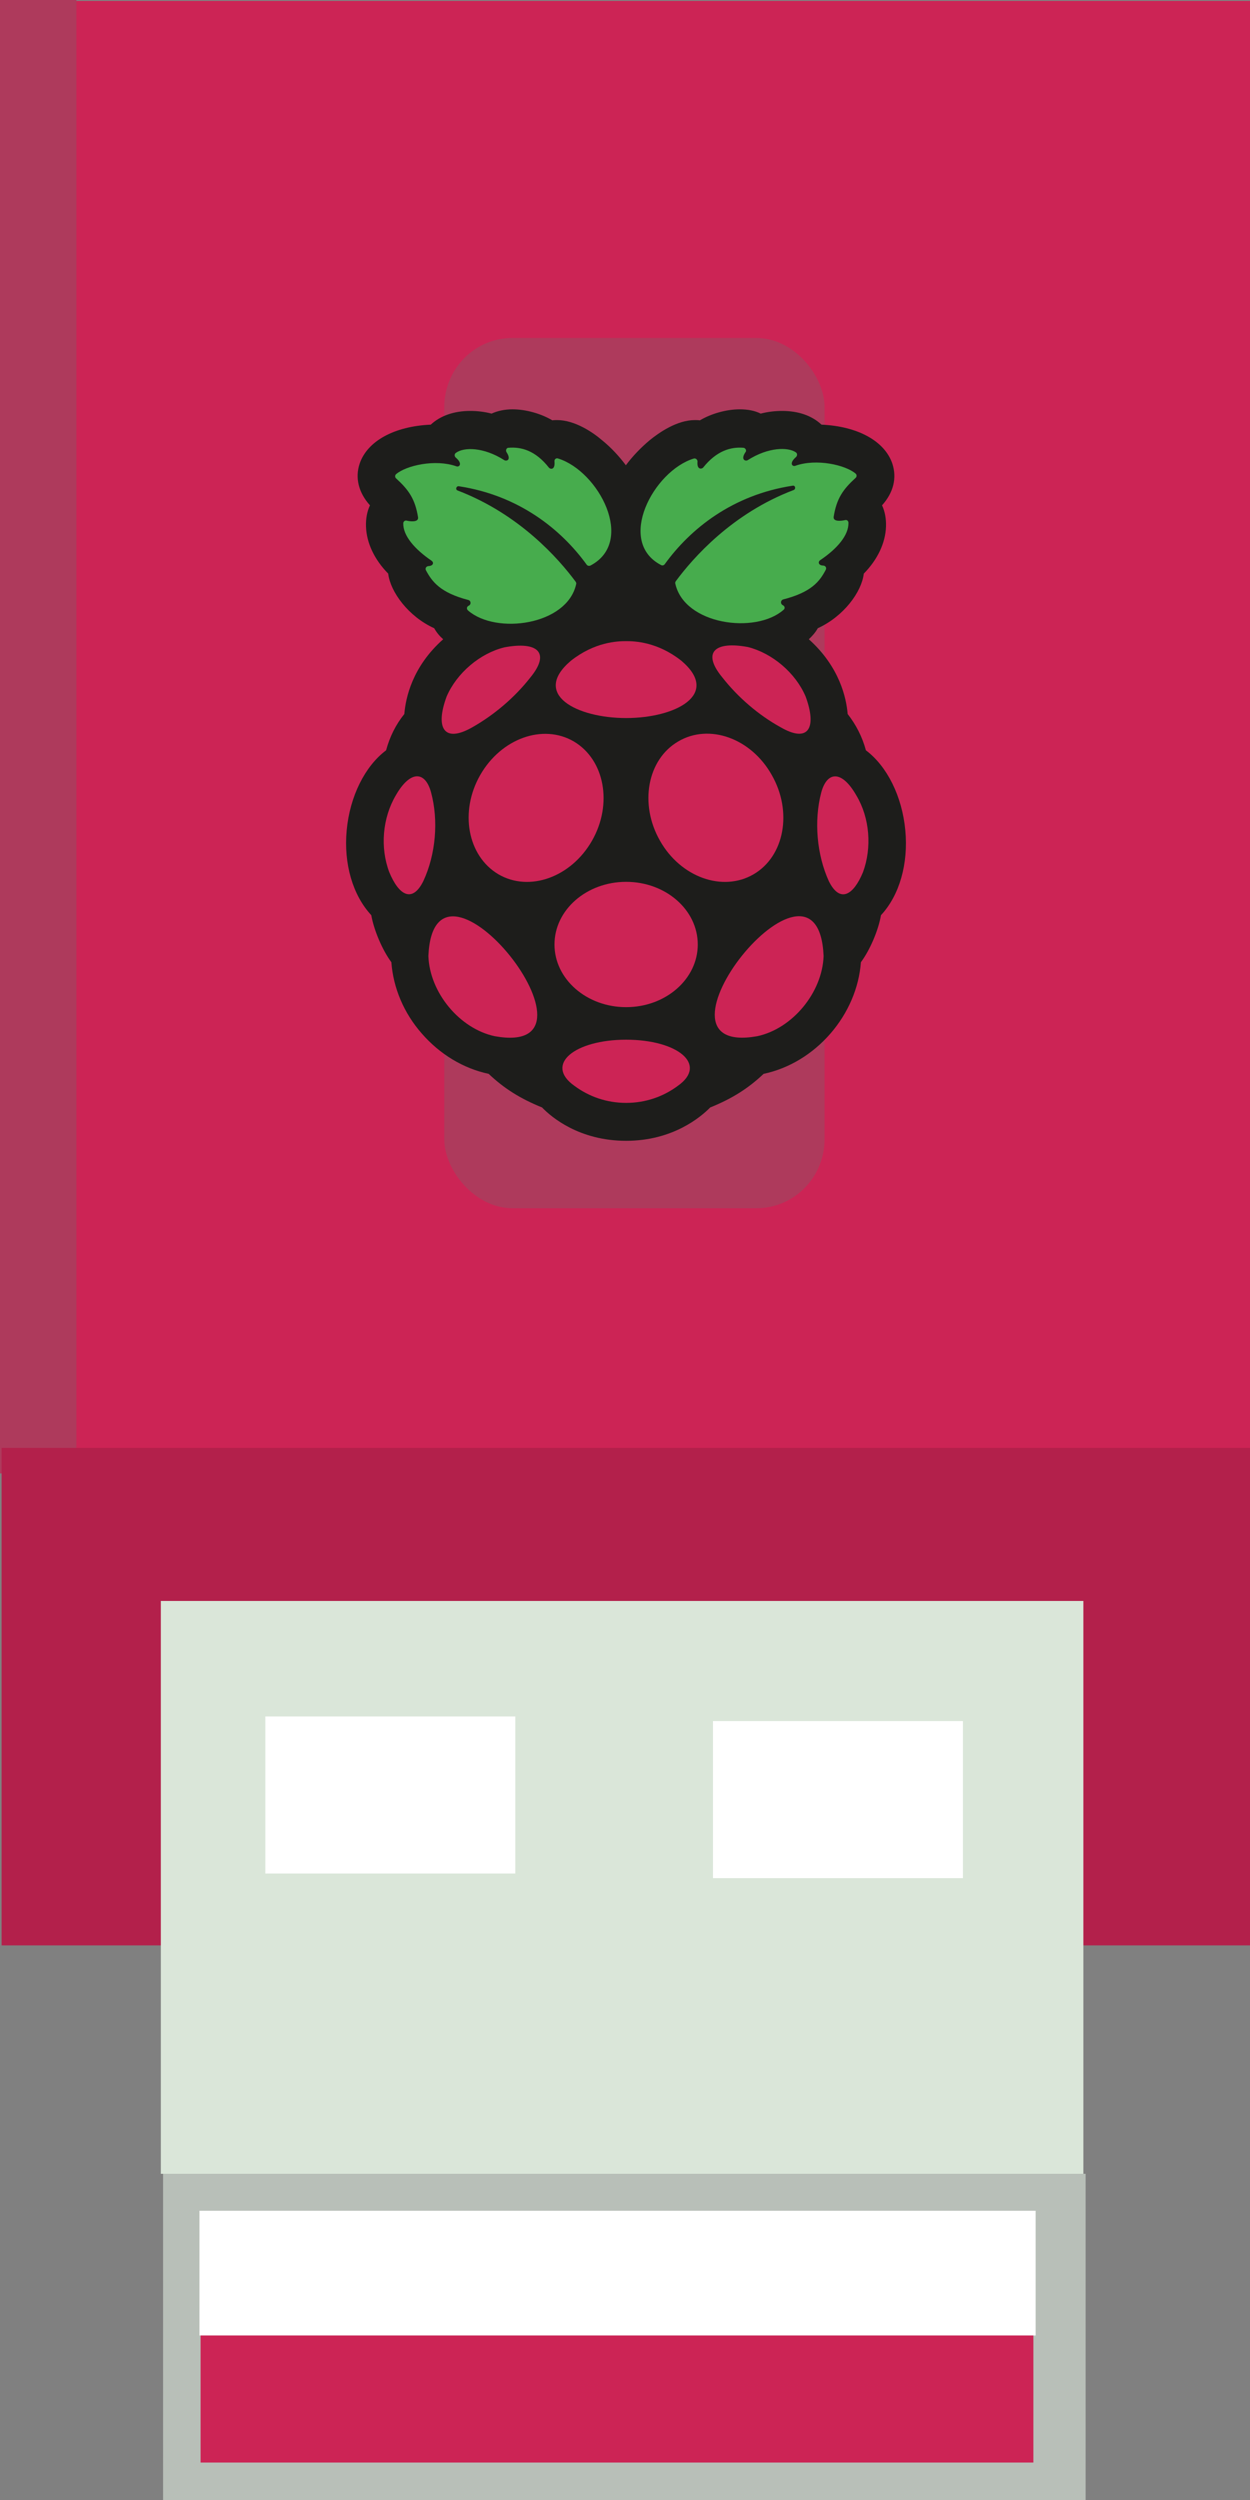 <?xml version="1.0" encoding="UTF-8" standalone="no"?>
<!-- Created with Inkscape (http://www.inkscape.org/) -->

<svg
   width="85.11"
   height="170.119"
   viewBox="0 0 85.11 170.119"
   version="1.1"
   id="svg5"
   xml:space="preserve"
   xmlns="http://www.w3.org/2000/svg"
   xmlns:svg="http://www.w3.org/2000/svg"><rect x="0" y="0" width="85.11" height="170.119" fill="#808080" stroke="none"/><defs
     id="defs2" /><g
     id="layer3"
     transform="translate(-364.89,-120.624)"><g
       id="g2553"
       clip-path="none"
       transform="matrix(1,0,0,1.015,4.7209464e-6,-1.824)"><rect
         style="fill:#cc2455;fill-opacity:1;stroke-width:11.395;stroke-linejoin:bevel;paint-order:stroke markers fill"
         id="rect2459"
         width="242.911"
         height="372.414"
         x="753.213"
         y="-511.374"
         transform="matrix(0.35,0,0,0.35,101.434,299.684)"
         ry="0" /><rect
         style="fill:#ae3a5c;fill-opacity:1;stroke-width:2.367;stroke-linejoin:bevel;paint-order:stroke markers fill"
         id="rect2462-0"
         width="5.203"
         height="98.796"
         x="364.89"
         y="120.626"
         ry="0" /><rect
         style="fill:#ae3a5c;fill-opacity:1;stroke-width:4.057;stroke-linejoin:bevel;paint-order:stroke markers fill"
         id="rect2462-0-5"
         width="25.893"
         height="58.342"
         x="395.14"
         y="143.297"
         ry="4.632" /><rect
         style="fill:#b3204b;fill-opacity:1;stroke-width:3.267;stroke-linejoin:bevel;paint-order:stroke markers fill"
         id="rect2462"
         width="85"
         height="33.351"
         x="365"
         y="217.708"
         ry="0" /></g><g
       id="g4296"
       transform="matrix(1.002,0,0,1.018,-0.728,-2.122)"><rect
         style="fill:#dae6d9;fill-opacity:1;stroke-width:3.544;stroke-linejoin:bevel;paint-order:stroke markers fill"
         id="rect3049"
         width="62.688"
         height="38.292"
         x="375.817"
         y="227.59"
         ry="0" /><rect
         style="fill:#b8bfb8;fill-opacity:1;stroke-width:2.681;stroke-linejoin:bevel;paint-order:stroke markers fill"
         id="rect3049-4"
         width="62.688"
         height="21.925"
         x="375.971"
         y="265.882"
         ry="0" /><rect
         style="fill:#ffffff;fill-opacity:1;stroke-width:4;stroke-linejoin:bevel;paint-order:stroke markers fill"
         id="rect3335"
         width="16.984"
         height="10.499"
         x="382.919"
         y="235.31" /><rect
         style="fill:#ffffff;fill-opacity:1;stroke-width:4;stroke-linejoin:bevel;paint-order:stroke markers fill"
         id="rect3335-5"
         width="16.984"
         height="10.499"
         x="413.337"
         y="235.619" /><rect
         style="fill:#ffffff;fill-opacity:1;stroke-width:6.52;stroke-linejoin:bevel;paint-order:stroke markers fill"
         id="rect3335-5-8"
         width="56.82"
         height="8.338"
         x="378.442"
         y="268.352" /><rect
         style="fill:#cc2455;fill-opacity:1;stroke-width:6.566;stroke-linejoin:bevel;paint-order:stroke markers fill"
         id="rect3335-5-8-5"
         width="56.589"
         height="8.492"
         x="378.519"
         y="276.69" /></g><g
       id="g446-6-5"
       style="clip-rule:evenodd;fill-rule:evenodd;stroke-linejoin:round;stroke-miterlimit:2"
       transform="matrix(0.18,0,0,0.183,388.46,148.477)">
            <path
   d="m 211.5,156.5 c -1.2,-12.6 -6.9,-23.8 -14.9,-29.7 -1.4,-5.1 -3.8,-9.6 -6.9,-13.5 -0.5,-5.9 -3,-17.5 -14.7,-27.8 1.3,-1.2 2.5,-2.5 3.4,-4.1 C 188.2,77 195,67.9 195.8,61.1 201,55.9 204,49.7 204.2,43.6 204.3,40.7 203.8,38 202.7,35.7 207,31 208.4,25.6 206.6,20.2 203.7,11.8 193.5,6.3 179.8,5.7 176.1,2.3 171,0.6 164.9,0.6 c -2.6,0 -5.4,0.3 -8.1,1 C 154.6,0.5 151.9,0 148.9,0 143.8,0 138.1,1.6 133.8,4.1 133.1,4 132.5,4 131.9,4 c -6.8,0 -13.6,4.7 -17.1,7.5 -3.4,2.8 -6.5,6 -9,9.3 -2.5,-3.3 -5.6,-6.6 -9,-9.3 C 93.5,8.7 86.6,4 79.8,4 79.2,4 78.6,4 78,4.1 73.7,1.6 68,0 62.9,0 59.9,0 57.2,0.6 55,1.6 52.3,0.9 49.6,0.6 46.9,0.6 40.8,0.6 35.6,2.4 32,5.7 18.2,6.3 8,11.8 5.1,20.2 3.3,25.5 4.7,31 9,35.7 c -1.1,2.3 -1.6,5 -1.5,7.9 0.2,6.1 3.2,12.3 8.4,17.5 0.8,6.8 7.7,16 17.4,20.3 0.9,1.6 2.1,3 3.4,4.1 C 25,95.7 22.5,107.3 22,113.3 c -3.2,3.9 -5.5,8.4 -6.9,13.5 -8,5.9 -13.7,17.1 -14.9,29.7 -1.2,12.5 2.3,24.2 9.3,31.6 1,5.6 4.2,13 7.6,17.5 0.7,9.5 4.7,18.9 11.5,26.5 6.8,7.7 15.7,13 25.3,15 5.8,5.4 11.9,9.2 20.2,12.5 3.6,3.7 14.2,12.4 31.8,12.4 17.6,0 28.2,-8.8 31.8,-12.4 8.3,-3.3 14.4,-7.1 20.2,-12.5 9.6,-2 18.5,-7.3 25.3,-15 6.7,-7.6 10.8,-17 11.5,-26.5 3.4,-4.5 6.6,-11.8 7.6,-17.5 7,-7.4 10.4,-19.1 9.2,-31.6 z"
   style="fill:#1d1d1b;fill-rule:nonzero"
   id="path418-7-7" />
            <path
   d="m 131.5,18.3 c 0.7,-0.2 1.4,0.4 1.4,1.1 -0.3,3.2 1.6,2.8 2.1,2.3 5.1,-6.3 10.5,-7.8 15.3,-7.4 0.8,0.1 1.3,1.1 0.7,1.7 -1.9,2.8 0.1,3.4 0.9,2.9 7.8,-4.9 15.3,-4.9 18.2,-2.9 0.6,0.4 0.6,1.2 0.1,1.7 -2.9,2.5 -1.3,3.7 -0.3,3.3 8,-2.8 19,-0.3 22.8,2.9 0.5,0.4 0.5,1.2 0,1.6 -4.8,4.3 -7.2,7.7 -8.3,14.5 -0.2,1.9 2.9,1.5 4.3,1.2 0.7,-0.2 1.3,0.3 1.3,1 0.1,4.6 -4.2,9.6 -10.7,13.9 -0.9,0.6 -0.7,2 1.2,2 0.9,0.1 1.3,0.9 0.9,1.6 -2.3,4.3 -5.4,8.3 -16.1,11 -1,0.3 -1.1,1.6 -0.2,2.1 0.9,0.4 1,1.3 0.3,1.8 -10.6,9.1 -37.5,5.5 -40.9,-9.8 -0.1,-0.3 0,-0.6 0.2,-0.9 6.4,-8.5 21.2,-25.2 44.6,-33.9 0.9,-0.4 0.6,-1.8 -0.4,-1.6 -22.7,3.4 -38.7,16 -48.4,29.2 -0.3,0.4 -0.9,0.6 -1.4,0.3 -17,-8.7 -2.9,-35 12.4,-39.6 z"
   style="fill:#47ac4d;fill-rule:nonzero"
   id="path420-3-8" />
            <path
   d="m 30.2,59.9 c -0.4,-0.7 0,-1.5 0.9,-1.6 2,-0.1 2.1,-1.4 1.2,-2 C 25.9,52 21.5,47 21.6,42.4 c 0,-0.7 0.7,-1.2 1.3,-1 1.3,0.3 4.5,0.7 4.3,-1.2 -1.1,-6.8 -3.5,-10.2 -8.3,-14.5 -0.5,-0.4 -0.5,-1.2 0,-1.6 3.8,-3.2 14.8,-5.7 22.8,-2.9 1,0.4 2.6,-0.9 -0.3,-3.3 -0.5,-0.5 -0.5,-1.3 0.1,-1.7 3,-2.2 10.5,-2.2 18.3,2.7 0.8,0.5 2.8,0 0.9,-2.9 -0.5,-0.7 -0.1,-1.7 0.7,-1.7 4.8,-0.4 10.2,1 15.3,7.4 0.5,0.6 2.4,1 2.1,-2.3 C 78.7,18.6 79.4,18 80.2,18.3 95.5,23 109.6,49.2 92.4,58.1 91.9,58.3 91.3,58.2 91,57.8 81.3,44.6 65.3,32 42.6,28.6 c -1,-0.1 -1.4,1.3 -0.4,1.6 23.4,8.8 38.2,25.4 44.6,33.9 0.2,0.3 0.3,0.6 0.2,0.9 -3.4,15.3 -30.3,18.9 -40.9,9.8 -0.6,-0.5 -0.6,-1.4 0.3,-1.8 0.9,-0.4 0.9,-1.8 -0.2,-2.1 -10.6,-2.7 -13.7,-6.8 -16,-11 z"
   style="fill:#47ac4d;fill-rule:nonzero"
   id="path422-5-6" />
            <path
   d="m 173.8,106.8 c 4.4,11.8 1,17.4 -9.5,11.4 -8.3,-4.5 -16.1,-11.1 -22,-18.5 -7.9,-9.4 -2.8,-13.6 9.7,-11.3 9.2,2.3 18,9.6 21.8,18.4 z"
   style="fill:#cc2455;fill-rule:nonzero"
   id="path424-7-4" />
            <path
   d="m 126.8,93.5 c 15,12.5 -2.2,21.3 -20.9,21.3 C 87.2,114.8 70,106 85,93.5 c 9,-7 17.6,-7.3 20.9,-7.3 3.3,0 11.9,0.3 20.9,7.3 z"
   style="fill:#cc2455;fill-rule:nonzero"
   id="path426-3-0" />
            <path
   d="m 38,106.8 c 3.8,-8.7 12.6,-16.1 21.9,-18.3 12.4,-2.3 17.6,1.9 9.7,11.3 -5.9,7.4 -13.7,13.9 -22,18.5 -10.6,5.9 -14,0.2 -9.6,-11.5 z"
   style="fill:#cc2455;fill-rule:nonzero"
   id="path428-3-6" />
            <path
   d="m 16.3,172.1 c -3.5,-9.1 -2.6,-20.1 2.5,-28.6 5.5,-9.4 11.1,-9 13.3,-1.1 2.9,10.5 1.8,23.1 -2.9,33 -4.1,8.2 -9.2,5.5 -12.9,-3.3 z"
   style="fill:#cc2455;fill-rule:nonzero"
   id="path430-7-4" />
            <path
   d="M 56.2,233.1 C 42.9,230.3 31.6,216.9 31.1,203.3 33.2,155 102.9,241.4 56.2,233.1 Z"
   style="fill:#cc2455;fill-rule:nonzero"
   id="path432-3-1" />
            <path
   d="M 57.6,172.9 C 45.9,166.1 42.8,149.6 50.7,136 c 7.9,-13.6 23.7,-19.2 35.4,-12.5 11.7,6.8 14.8,23.3 6.9,36.9 -7.9,13.6 -23.7,19.2 -35.4,12.5 z"
   style="fill:#cc2455;fill-rule:nonzero"
   id="path434-2-2" />
            <path
   d="m 125.4,251.6 c -5.5,4 -12.2,6.3 -19.5,6.3 -7.3,0 -14,-2.3 -19.5,-6.3 -11.6,-8 0.1,-17.2 19.5,-17.2 19.4,0 31.1,9.2 19.5,17.2 z"
   style="fill:#cc2455;fill-rule:nonzero"
   id="path436-1-1" />
            <ellipse
   cx="105.9"
   cy="199"
   rx="27.1"
   ry="23.3"
   style="fill:#cc2455"
   id="ellipse438-0-9" />
            <path
   d="m 118.7,160.4 c -7.9,-13.6 -4.8,-30.2 6.9,-36.9 11.7,-6.8 27.6,-1.2 35.4,12.5 7.9,13.6 4.8,30.2 -6.9,36.9 -11.7,6.7 -27.6,1.1 -35.4,-12.5 z"
   style="fill:#cc2455;fill-rule:nonzero"
   id="path440-5-7" />
            <path
   d="m 155.5,233.1 c -46.7,8.2 23,-78.2 25.1,-29.8 -0.5,13.6 -11.8,27 -25.1,29.8 z"
   style="fill:#cc2455;fill-rule:nonzero"
   id="path442-7-2" />
            <path
   d="m 195.5,172.1 c -3.7,8.8 -8.8,11.5 -12.9,3.4 -4.6,-9.9 -5.7,-22.5 -2.9,-33 2.2,-8 7.8,-8.4 13.3,1.1 5.1,8.4 5.9,19.4 2.5,28.5 z"
   style="fill:#cc2455;fill-rule:nonzero"
   id="path444-1-3" />
        </g></g></svg>
